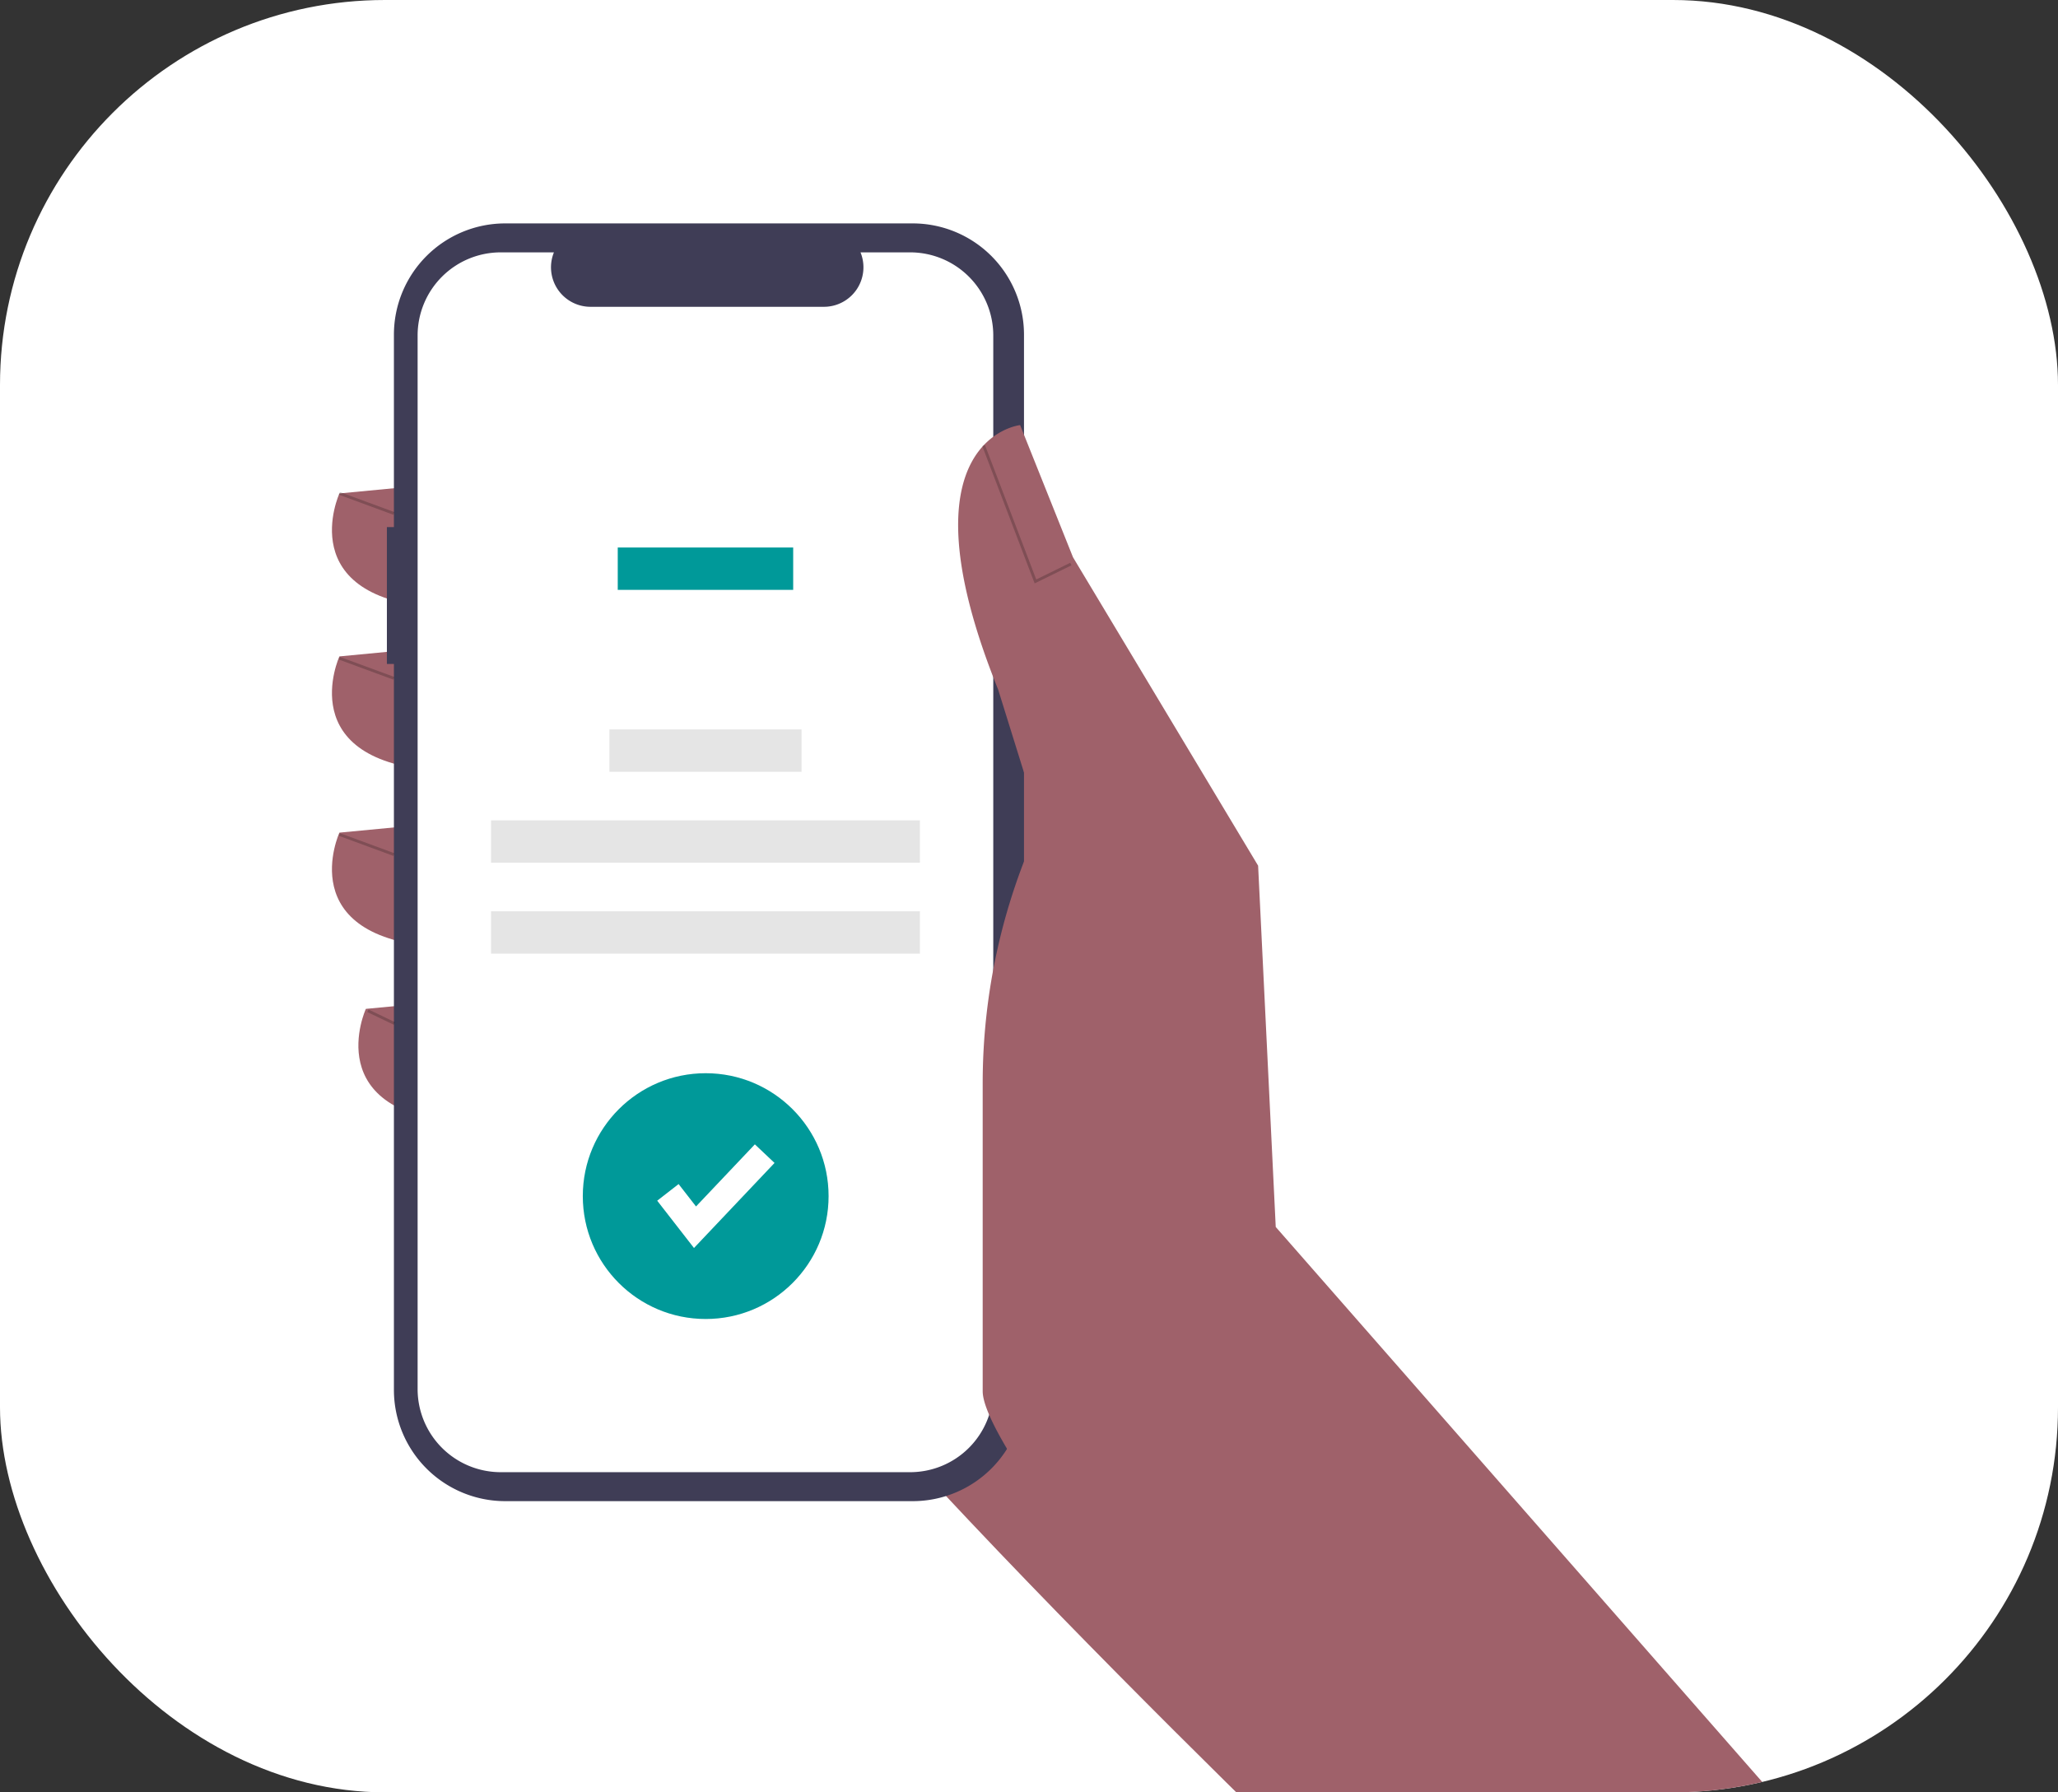 <svg xmlns="http://www.w3.org/2000/svg" xmlns:xlink="http://www.w3.org/1999/xlink" width="155" height="135" viewBox="0 0 155 135">
  <rect x="0" y="0" width="155" height="135" fill="#333333" stroke="none"/>
  <defs>
    <clipPath id="clip-path">
      <rect id="Rectangle_2805" data-name="Rectangle 2805" width="155" height="135" rx="29" transform="translate(883 647)" fill="#fff"/>
    </clipPath>
  </defs>
  <g id="Group_77470" data-name="Group 77470" transform="translate(-883 -647)">
    <rect id="Rectangle_2804" data-name="Rectangle 2804" width="155" height="135" rx="29" transform="translate(883 647)" fill="#fff"/>
    <g id="Mask_Group_158" data-name="Mask Group 158" clip-path="url(#clip-path)">
      <g id="Group_68648" data-name="Group 68648" transform="translate(908 663.826)">
        <path id="Path_3502" data-name="Path 3502" d="M517.684,362.656l1.071,20.555s-45.284-43.1-50.926-55.711,4.978-43.806,4.978-43.806l23.562,12.943Z" transform="translate(-440.716 -255.395)" fill="#9f616a"/>
        <path id="Path_3503" data-name="Path 3503" d="M354.8,243.4l-6.969.664s-3.651,7.965,7.633,8.628Z" transform="translate(-347.267 -223.725)" fill="#9f616a"/>
        <path id="Path_3504" data-name="Path 3504" d="M354.8,300.743l-6.969.664s-3.651,7.965,7.633,8.628Z" transform="translate(-347.267 -268.793)" fill="#9f616a"/>
        <path id="Path_3505" data-name="Path 3505" d="M354.8,362.739l-6.969.664s-3.651,7.965,7.633,8.628Z" transform="translate(-347.267 -317.515)" fill="#9f616a"/>
        <path id="Path_3506" data-name="Path 3506" d="M364.1,424.735l-6.969.664s-3.651,7.965,7.633,8.628Z" transform="translate(-354.576 -366.236)" fill="#9f616a"/>
        <path id="Path_3507" data-name="Path 3507" d="M366.6,174.4h.529V159.912a8.384,8.384,0,0,1,8.384-8.384H406.2a8.384,8.384,0,0,1,8.384,8.384v79.472a8.384,8.384,0,0,1-8.384,8.384H375.513a8.384,8.384,0,0,1-8.384-8.384V184.709H366.6Z" transform="translate(-362.461 -151.527)" fill="#3f3d56"/>
        <path id="Path_3508" data-name="Path 3508" d="M383.666,161.715h4.006a2.975,2.975,0,0,0,2.754,4.1h17.582a2.975,2.975,0,0,0,2.754-4.1H414.5a6.261,6.261,0,0,1,6.261,6.261v79.355a6.261,6.261,0,0,1-6.261,6.261H383.666a6.261,6.261,0,0,1-6.261-6.261h0V167.976A6.261,6.261,0,0,1,383.666,161.715Z" transform="translate(-370.952 -159.533)" fill="#fff"/>
        <rect id="Rectangle_2084" data-name="Rectangle 2084" width="13.214" height="3.189" transform="translate(21.526 24.413)" fill="#099"/>
        <rect id="Rectangle_2085" data-name="Rectangle 2085" width="14.472" height="3.189" transform="translate(20.897 38.115)" fill="#e5e5e5"/>
        <rect id="Rectangle_2086" data-name="Rectangle 2086" width="32.301" height="3.189" transform="translate(11.983 44.965)" fill="#e5e5e5"/>
        <rect id="Rectangle_2087" data-name="Rectangle 2087" width="32.301" height="3.189" transform="translate(11.983 51.814)" fill="#e5e5e5"/>
        <path id="Path_3509" data-name="Path 3509" d="M628.614,325.249l-37.145-42.377-1.327-27.212L576.2,232.43l-3.982-9.956s-9.292,1-1.659,19.912l3.153,10.122h0a46.394,46.394,0,0,0-4.314,19.537v23.194c0,5.461,26.026,35.21,29.055,39.754h0Z" transform="translate(-520.386 -207.283)" fill="#9f616a"/>
        <path id="Path_3510" data-name="Path 3510" d="M232.7,88.36,235.473,87l-.094-.192-2.56,1.258-3.865-10.133-.2.076Z" transform="translate(-179.774 -61.245)" opacity="0.2"/>
        <rect id="Rectangle_2088" data-name="Rectangle 2088" width="0.214" height="4.374" transform="translate(0.526 20.435) rotate(-69.778)" opacity="0.2"/>
        <rect id="Rectangle_2089" data-name="Rectangle 2089" width="0.214" height="4.374" transform="translate(0.526 32.854) rotate(-69.778)" opacity="0.2"/>
        <rect id="Rectangle_2090" data-name="Rectangle 2090" width="0.214" height="4.374" transform="translate(0.526 46.129) rotate(-69.778)" opacity="0.2"/>
        <rect id="Rectangle_2091" data-name="Rectangle 2091" width="0.214" height="2.217" transform="translate(2.659 59.4) rotate(-64.361)" opacity="0.2"/>
        <circle id="Ellipse_1396" data-name="Ellipse 1396" cx="9.256" cy="9.256" r="9.256" transform="translate(18.894 64.009)" fill="#099"/>
        <path id="Path_3511" data-name="Path 3511" d="M117.183,331.771l-2.77-3.562,1.611-1.253,1.312,1.687,4.432-4.678,1.482,1.4Z" transform="translate(-89.915 -254.598)" fill="#fff"/>
      </g>
    </g>
  </g>
</svg>
